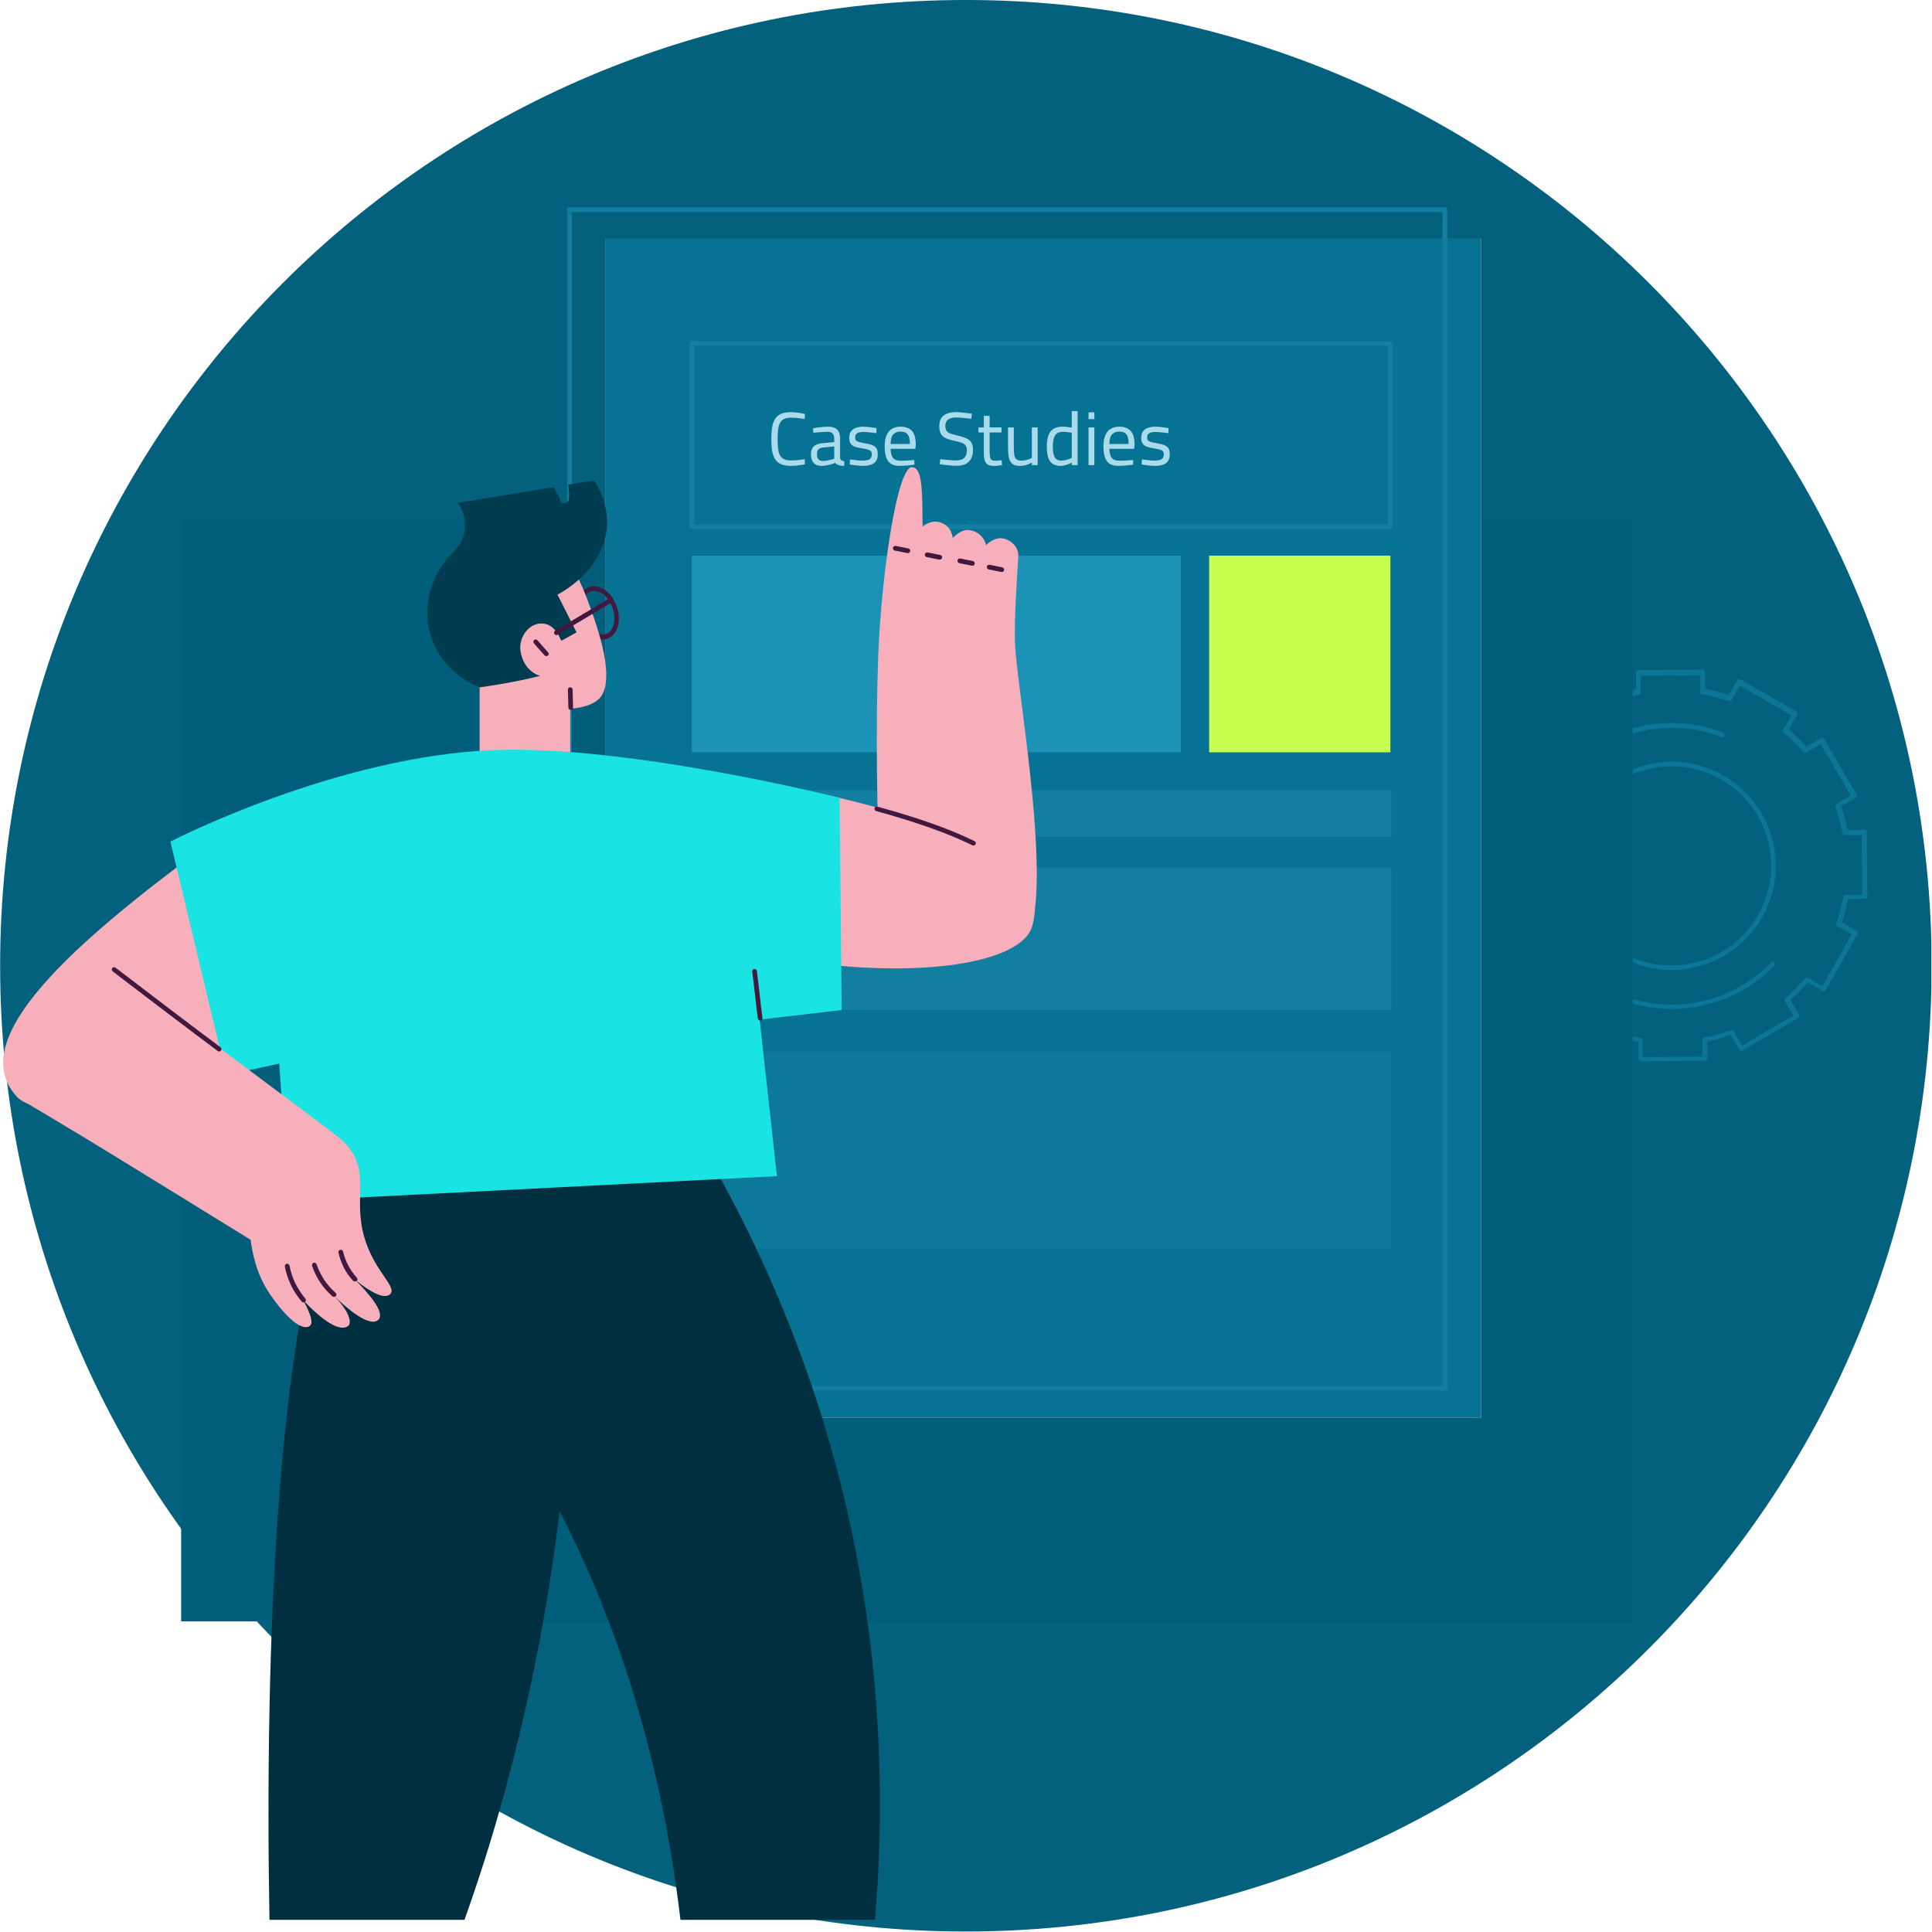 <svg width="461" height="461" viewBox="0 0 461 461" fill="none" xmlns="http://www.w3.org/2000/svg">
<g clip-path="url(#clip0_4170_5940)">
<path d="M230.472 460.882C357.742 460.882 460.915 357.709 460.915 230.439C460.915 103.169 357.742 -0.004 230.472 -0.004C103.202 -0.004 0.029 103.169 0.029 230.439C0.029 357.709 103.202 460.882 230.472 460.882Z" fill="#04617E"/>
<path d="M391.53 253.229C391.363 253.229 391.252 253.174 391.14 253.062C391.029 252.951 390.974 252.84 390.974 252.673V248.615C389.083 248.226 387.193 247.781 385.359 247.114L383.357 250.672C383.302 250.783 383.19 250.894 383.024 250.95C382.857 251.005 382.746 250.95 382.579 250.894L369.236 243.278C368.958 243.111 368.902 242.777 369.014 242.499L371.015 238.941C369.569 237.663 368.18 236.328 366.845 234.827L363.343 236.884C363.232 236.94 363.065 236.995 362.898 236.94C362.731 236.884 362.62 236.829 362.564 236.662L354.837 223.43C354.67 223.152 354.781 222.819 355.059 222.652L358.562 220.595C357.95 218.76 357.394 216.87 357.005 214.98H352.946C352.78 214.98 352.668 214.924 352.557 214.813C352.446 214.702 352.39 214.59 352.39 214.424L352.279 199.079C352.279 198.746 352.502 198.523 352.835 198.523H356.894C357.227 196.633 357.728 194.743 358.339 192.908L354.781 190.907C354.503 190.74 354.448 190.406 354.559 190.129L362.12 176.786C362.175 176.674 362.286 176.563 362.453 176.508C362.62 176.452 362.731 176.508 362.898 176.563L366.456 178.565C367.735 177.119 369.069 175.729 370.57 174.395L368.513 170.893C368.346 170.615 368.458 170.281 368.736 170.114L381.967 162.331C382.078 162.275 382.245 162.22 382.412 162.275C382.579 162.331 382.69 162.386 382.746 162.553L384.803 166.056C386.637 165.444 388.527 164.888 390.418 164.499V160.441C390.418 160.107 390.64 159.885 390.974 159.885L406.318 159.773C406.485 159.773 406.596 159.829 406.707 159.94C406.818 160.051 406.874 160.163 406.874 160.329V164.388C408.764 164.777 410.654 165.222 412.489 165.889L414.491 162.331C414.546 162.22 414.657 162.108 414.824 162.053C414.991 161.997 415.102 162.053 415.269 162.108L428.612 169.725C428.89 169.892 428.945 170.225 428.834 170.503L426.833 174.061C428.278 175.34 429.668 176.674 431.002 178.176L434.505 176.118C434.616 176.063 434.783 176.007 434.95 176.063C435.116 176.118 435.228 176.174 435.283 176.341L443.011 189.573C443.178 189.851 443.067 190.184 442.789 190.351L439.286 192.408C439.898 194.243 440.454 196.133 440.843 198.023H444.901C445.179 198.023 445.457 198.245 445.457 198.579L445.568 213.923C445.568 214.257 445.346 214.479 445.012 214.479H440.954C440.565 216.37 440.12 218.26 439.453 220.094L443.011 222.096C443.289 222.263 443.345 222.596 443.233 222.874L435.672 236.217C435.617 236.328 435.506 236.439 435.339 236.495C435.172 236.551 435.061 236.495 434.894 236.439L431.336 234.438C430.057 235.884 428.723 237.273 427.222 238.608L429.279 242.11C429.446 242.388 429.334 242.722 429.057 242.889L415.825 250.672C415.714 250.727 415.547 250.783 415.38 250.727C415.213 250.672 415.102 250.616 415.046 250.45L412.989 246.947C411.155 247.559 409.265 248.115 407.374 248.504V252.562C407.374 252.896 407.152 253.118 406.818 253.118L391.53 253.229ZM385.025 245.946C385.081 245.946 385.136 245.946 385.192 246.002C387.249 246.725 389.417 247.281 391.53 247.67C391.808 247.725 391.974 247.948 391.974 248.226V252.229L406.207 252.117V248.114C406.207 247.837 406.374 247.614 406.652 247.559C408.82 247.169 410.932 246.558 412.989 245.835C413.267 245.724 413.545 245.835 413.657 246.057L415.658 249.504L427.945 242.333L425.943 238.886C425.832 238.663 425.832 238.385 426.054 238.163C427.722 236.717 429.279 235.161 430.669 233.493C430.836 233.271 431.114 233.215 431.392 233.382L434.838 235.328L441.843 222.93L438.397 220.984C438.174 220.873 438.063 220.595 438.174 220.317C438.897 218.26 439.453 216.092 439.842 213.979C439.898 213.701 440.12 213.534 440.398 213.534H444.345L444.234 199.302H440.231C439.953 199.302 439.731 199.135 439.675 198.857C439.286 196.689 438.675 194.576 437.952 192.519C437.841 192.241 437.952 191.963 438.174 191.852L441.621 189.851L434.449 177.564L431.002 179.565C430.78 179.677 430.502 179.677 430.28 179.454C428.834 177.786 427.277 176.23 425.61 174.84C425.387 174.673 425.332 174.395 425.498 174.117L427.444 170.67L415.102 163.61L413.156 167.056C413.045 167.279 412.767 167.39 412.489 167.334C410.432 166.612 408.319 166.056 406.151 165.667C405.873 165.611 405.706 165.389 405.706 165.111V161.108L391.474 161.219V165.222C391.474 165.5 391.307 165.722 391.029 165.778C388.861 166.167 386.748 166.778 384.691 167.501C384.413 167.612 384.135 167.501 384.024 167.279L382.023 163.832L369.736 171.004L371.738 174.451C371.849 174.673 371.849 174.951 371.627 175.173C369.959 176.619 368.402 178.176 367.012 179.843C366.845 180.066 366.567 180.121 366.289 179.955L362.842 178.009L355.837 190.406L359.284 192.352C359.507 192.464 359.618 192.742 359.507 193.019C358.784 195.077 358.228 197.245 357.839 199.357C357.783 199.635 357.561 199.802 357.283 199.802H353.336L353.447 214.035H357.45C357.728 214.035 357.95 214.201 358.006 214.479C358.395 216.648 359.006 218.76 359.729 220.817C359.84 221.095 359.729 221.373 359.507 221.484L356.06 223.486L363.232 235.772L366.679 233.771C366.901 233.66 367.179 233.66 367.401 233.882C368.847 235.55 370.403 237.107 372.071 238.496C372.294 238.663 372.349 238.941 372.182 239.219L370.237 242.666L382.579 249.727L384.525 246.28C384.636 246.002 384.858 245.946 385.025 245.946ZM398.813 231.436C394.921 231.436 390.974 230.491 387.304 228.601C381.189 225.376 376.741 219.872 374.907 213.201C373.072 206.529 374.073 199.524 377.686 193.631C384.525 182.456 398.868 178.509 410.432 184.625C416.548 187.849 420.995 193.353 422.83 200.024C424.664 206.696 423.664 213.701 420.05 219.594C415.38 227.211 407.208 231.436 398.813 231.436ZM398.924 182.846C390.918 182.846 383.079 186.904 378.632 194.187C375.185 199.858 374.239 206.529 375.963 212.923C377.742 219.316 381.912 224.542 387.805 227.655C398.813 233.493 412.545 229.712 419.105 219.038C422.552 213.367 423.497 206.696 421.773 200.302C419.994 193.909 415.825 188.683 409.932 185.57C406.429 183.735 402.649 182.846 398.924 182.846Z" fill="#0D7697"/>
<path d="M398.87 240.721C393.088 240.721 387.306 239.275 382.025 236.273C365.679 226.989 359.953 206.085 369.238 189.74C373.296 182.568 379.801 177.175 387.528 174.451C395.201 171.727 403.54 171.893 411.101 174.784C411.379 174.896 411.546 175.229 411.434 175.507C411.323 175.785 410.99 175.952 410.712 175.841C395.645 170.003 378.244 176.23 370.238 190.351C361.232 206.196 366.791 226.377 382.58 235.383C395.645 242.833 412.046 240.498 422.554 229.713C422.776 229.49 423.11 229.49 423.332 229.713C423.554 229.935 423.554 230.269 423.332 230.491C416.716 237.218 407.876 240.721 398.87 240.721Z" fill="#0D7697"/>
<path d="M294.851 83.887H167.037V211.867H294.851V83.887Z" fill="#F18EA1"/>
<path d="M389.586 124.031H43.227V386.886H389.586V124.031Z" fill="#005E7B"/>
<path d="M144.531 338.285H353.402L353.402 56.972H144.531L144.531 338.285Z" fill="#FCC8D0"/>
<path d="M144.531 338.285H353.402L353.402 56.972H144.531L144.531 338.285Z" fill="#067294"/>
<path opacity="0.8" d="M188.621 111.168C187.685 111.168 186.917 111.03 186.317 110.754C185.73 110.478 185.268 110.07 184.932 109.53C184.596 108.991 184.362 108.325 184.23 107.533C184.11 106.741 184.05 105.829 184.05 104.797C184.05 103.741 184.11 102.811 184.23 102.007C184.362 101.204 184.596 100.532 184.932 99.992C185.268 99.452 185.73 99.044 186.317 98.768C186.917 98.492 187.685 98.354 188.621 98.354C189.053 98.354 189.479 98.378 189.899 98.426C190.331 98.462 190.733 98.516 191.105 98.588C191.477 98.648 191.795 98.708 192.059 98.768L192.005 99.974C191.741 99.926 191.417 99.878 191.033 99.83C190.649 99.782 190.259 99.74 189.863 99.704C189.467 99.668 189.107 99.65 188.783 99.65C188.099 99.65 187.541 99.752 187.109 99.956C186.689 100.16 186.365 100.478 186.137 100.91C185.909 101.33 185.754 101.863 185.67 102.511C185.586 103.147 185.544 103.909 185.544 104.797C185.544 105.661 185.586 106.417 185.67 107.065C185.754 107.701 185.903 108.229 186.119 108.649C186.347 109.057 186.677 109.362 187.109 109.566C187.541 109.77 188.105 109.872 188.801 109.872C189.305 109.872 189.857 109.842 190.457 109.782C191.069 109.71 191.585 109.638 192.005 109.566L192.059 110.79C191.771 110.85 191.435 110.91 191.051 110.97C190.667 111.03 190.265 111.078 189.845 111.114C189.425 111.15 189.017 111.168 188.621 111.168ZM196.053 111.168C195.225 111.168 194.595 110.934 194.163 110.466C193.732 109.998 193.516 109.314 193.516 108.415C193.516 107.827 193.618 107.347 193.821 106.975C194.025 106.603 194.331 106.321 194.739 106.129C195.159 105.925 195.675 105.799 196.287 105.751L199.059 105.481V104.707C199.059 104.095 198.921 103.663 198.645 103.411C198.381 103.159 197.985 103.033 197.457 103.033C197.157 103.033 196.797 103.045 196.377 103.069C195.969 103.093 195.561 103.123 195.153 103.159C194.745 103.195 194.385 103.231 194.073 103.267L194.001 102.205C194.289 102.145 194.637 102.085 195.045 102.025C195.453 101.965 195.879 101.917 196.323 101.881C196.767 101.833 197.175 101.809 197.547 101.809C198.231 101.809 198.789 101.917 199.221 102.133C199.653 102.337 199.965 102.655 200.157 103.087C200.361 103.507 200.463 104.047 200.463 104.707V109.261C200.487 109.524 200.589 109.716 200.769 109.836C200.961 109.956 201.201 110.034 201.489 110.07L201.435 111.168C201.171 111.168 200.931 111.15 200.715 111.114C200.499 111.09 200.295 111.048 200.103 110.988C199.947 110.928 199.797 110.856 199.653 110.772C199.521 110.688 199.389 110.586 199.257 110.466C199.029 110.562 198.735 110.664 198.375 110.772C198.027 110.88 197.649 110.97 197.241 111.042C196.845 111.126 196.449 111.168 196.053 111.168ZM196.287 109.998C196.611 109.998 196.947 109.968 197.295 109.908C197.643 109.848 197.973 109.776 198.285 109.692C198.597 109.608 198.855 109.53 199.059 109.458V106.525L196.449 106.777C195.909 106.825 195.519 106.981 195.279 107.245C195.051 107.509 194.937 107.887 194.937 108.379C194.937 108.883 195.051 109.278 195.279 109.566C195.507 109.854 195.843 109.998 196.287 109.998ZM205.933 111.168C205.657 111.168 205.321 111.15 204.925 111.114C204.541 111.078 204.157 111.036 203.773 110.988C203.389 110.928 203.047 110.874 202.748 110.826L202.82 109.62C203.119 109.656 203.455 109.698 203.827 109.746C204.211 109.794 204.583 109.836 204.943 109.872C205.303 109.896 205.591 109.908 205.807 109.908C206.299 109.908 206.707 109.866 207.031 109.782C207.355 109.686 207.601 109.53 207.769 109.314C207.937 109.099 208.021 108.793 208.021 108.397C208.021 108.097 207.955 107.863 207.823 107.695C207.703 107.527 207.469 107.389 207.121 107.281C206.785 107.173 206.293 107.071 205.645 106.975C204.973 106.867 204.409 106.735 203.953 106.579C203.509 106.411 203.179 106.165 202.963 105.841C202.748 105.517 202.64 105.055 202.64 104.455C202.64 103.783 202.796 103.255 203.107 102.871C203.419 102.487 203.821 102.217 204.313 102.061C204.817 101.893 205.339 101.809 205.879 101.809C206.215 101.809 206.581 101.827 206.977 101.863C207.385 101.899 207.781 101.947 208.165 102.007C208.549 102.055 208.879 102.103 209.155 102.151L209.119 103.357C208.831 103.309 208.495 103.267 208.111 103.231C207.727 103.183 207.343 103.147 206.959 103.123C206.575 103.087 206.239 103.069 205.951 103.069C205.591 103.069 205.267 103.111 204.979 103.195C204.691 103.267 204.463 103.399 204.295 103.591C204.127 103.783 204.043 104.053 204.043 104.401C204.043 104.665 204.103 104.881 204.223 105.049C204.343 105.205 204.571 105.337 204.907 105.445C205.243 105.553 205.729 105.661 206.365 105.769C207.109 105.889 207.703 106.039 208.147 106.219C208.603 106.399 208.933 106.651 209.137 106.975C209.341 107.299 209.443 107.755 209.443 108.343C209.443 109.398 209.131 110.136 208.507 110.556C207.883 110.964 207.025 111.168 205.933 111.168ZM214.695 111.168C213.795 111.168 213.081 110.994 212.553 110.646C212.037 110.298 211.665 109.782 211.437 109.099C211.209 108.415 211.095 107.563 211.095 106.543C211.095 105.403 211.251 104.491 211.563 103.807C211.875 103.111 212.313 102.607 212.877 102.295C213.441 101.971 214.107 101.809 214.875 101.809C216.075 101.809 216.98 102.145 217.592 102.817C218.204 103.477 218.51 104.545 218.51 106.021L218.438 107.083H212.517C212.529 108.019 212.703 108.727 213.039 109.207C213.375 109.686 213.981 109.926 214.857 109.926C215.193 109.926 215.559 109.92 215.955 109.908C216.363 109.884 216.764 109.86 217.16 109.836C217.556 109.812 217.892 109.788 218.168 109.764L218.204 110.862C217.916 110.91 217.562 110.958 217.142 111.006C216.734 111.054 216.315 111.09 215.883 111.114C215.451 111.15 215.055 111.168 214.695 111.168ZM212.517 105.949H217.106C217.106 104.845 216.926 104.077 216.567 103.645C216.219 103.201 215.655 102.979 214.875 102.979C214.119 102.979 213.537 103.207 213.129 103.663C212.721 104.119 212.517 104.881 212.517 105.949ZM228.168 111.15C227.808 111.15 227.388 111.126 226.908 111.078C226.428 111.042 225.948 110.994 225.468 110.934C225 110.862 224.586 110.802 224.227 110.754L224.37 109.566C224.718 109.602 225.12 109.644 225.576 109.692C226.044 109.74 226.5 109.782 226.944 109.818C227.4 109.854 227.784 109.872 228.096 109.872C228.972 109.872 229.626 109.674 230.058 109.278C230.49 108.883 230.706 108.265 230.706 107.425C230.706 106.969 230.616 106.609 230.436 106.345C230.268 106.069 229.98 105.853 229.572 105.697C229.176 105.529 228.642 105.379 227.97 105.247C227.106 105.067 226.386 104.857 225.81 104.617C225.246 104.365 224.82 104.011 224.532 103.555C224.257 103.099 224.119 102.481 224.119 101.701C224.119 100.898 224.281 100.25 224.604 99.758C224.94 99.266 225.408 98.906 226.008 98.678C226.62 98.45 227.328 98.336 228.132 98.336C228.492 98.336 228.9 98.36 229.356 98.408C229.824 98.444 230.28 98.492 230.724 98.552C231.18 98.6 231.57 98.654 231.894 98.714L231.768 99.92C231.42 99.872 231.018 99.83 230.562 99.794C230.106 99.746 229.668 99.704 229.248 99.668C228.828 99.632 228.492 99.614 228.24 99.614C227.364 99.614 226.698 99.776 226.242 100.1C225.798 100.424 225.576 100.928 225.576 101.611C225.576 102.139 225.672 102.541 225.864 102.817C226.068 103.093 226.392 103.309 226.836 103.465C227.28 103.621 227.862 103.783 228.582 103.951C229.206 104.095 229.74 104.251 230.184 104.419C230.64 104.587 231.012 104.797 231.3 105.049C231.6 105.289 231.816 105.595 231.948 105.967C232.092 106.327 232.163 106.777 232.163 107.317C232.163 108.229 232.002 108.967 231.678 109.53C231.354 110.094 230.892 110.508 230.292 110.772C229.692 111.024 228.984 111.15 228.168 111.15ZM237.257 111.186C236.633 111.186 236.135 111.09 235.763 110.898C235.403 110.706 235.145 110.376 234.989 109.908C234.833 109.428 234.755 108.757 234.755 107.893V103.195H233.477V101.989H234.755V99.236H236.141V101.989H238.966V103.195H236.141V107.479C236.141 108.115 236.165 108.613 236.213 108.973C236.273 109.32 236.393 109.566 236.573 109.71C236.753 109.854 237.035 109.926 237.419 109.926C237.539 109.926 237.695 109.92 237.887 109.908C238.079 109.896 238.271 109.884 238.463 109.872C238.667 109.848 238.847 109.83 239.002 109.818L239.092 110.988C238.829 111.024 238.517 111.066 238.157 111.114C237.797 111.162 237.497 111.186 237.257 111.186ZM243.35 111.168C242.583 111.168 241.995 111.012 241.587 110.7C241.179 110.388 240.897 109.902 240.741 109.243C240.597 108.583 240.525 107.731 240.525 106.687V101.989H241.911V106.687C241.911 107.479 241.947 108.109 242.019 108.577C242.103 109.045 242.277 109.386 242.541 109.602C242.805 109.806 243.2 109.908 243.728 109.908C244.256 109.908 244.736 109.836 245.168 109.692C245.6 109.548 245.948 109.404 246.212 109.261V101.989H247.598V110.988H246.212V110.358C245.828 110.574 245.408 110.766 244.952 110.934C244.508 111.09 243.974 111.168 243.35 111.168ZM253.037 111.168C252.677 111.168 252.335 111.126 252.011 111.042C251.687 110.97 251.388 110.838 251.112 110.646C250.848 110.454 250.614 110.19 250.41 109.854C250.206 109.506 250.05 109.063 249.942 108.523C249.834 107.983 249.78 107.329 249.78 106.561C249.78 105.493 249.906 104.611 250.158 103.915C250.41 103.207 250.812 102.679 251.364 102.331C251.915 101.983 252.647 101.809 253.559 101.809C253.907 101.809 254.297 101.839 254.729 101.899C255.161 101.947 255.497 101.995 255.737 102.043V98.084H257.141V110.988H255.755V110.394C255.563 110.502 255.311 110.616 254.999 110.736C254.699 110.856 254.375 110.958 254.027 111.042C253.691 111.126 253.361 111.168 253.037 111.168ZM253.217 109.908C253.529 109.908 253.841 109.872 254.153 109.8C254.477 109.728 254.777 109.644 255.053 109.548C255.329 109.44 255.557 109.344 255.737 109.261V103.231C255.593 103.207 255.395 103.183 255.143 103.159C254.891 103.123 254.627 103.093 254.351 103.069C254.087 103.045 253.847 103.033 253.631 103.033C253.019 103.033 252.539 103.165 252.191 103.429C251.843 103.693 251.592 104.089 251.436 104.617C251.292 105.133 251.22 105.781 251.22 106.561C251.22 107.281 251.274 107.863 251.382 108.307C251.49 108.739 251.634 109.075 251.813 109.314C252.005 109.542 252.221 109.698 252.461 109.782C252.701 109.866 252.953 109.908 253.217 109.908ZM259.737 110.988V101.989H261.123V110.988H259.737ZM259.737 100.01V98.39H261.123V100.01H259.737ZM266.895 111.168C265.995 111.168 265.281 110.994 264.753 110.646C264.237 110.298 263.866 109.782 263.638 109.099C263.41 108.415 263.296 107.563 263.296 106.543C263.296 105.403 263.452 104.491 263.764 103.807C264.075 103.111 264.513 102.607 265.077 102.295C265.641 101.971 266.307 101.809 267.075 101.809C268.275 101.809 269.181 102.145 269.793 102.817C270.405 103.477 270.711 104.545 270.711 106.021L270.639 107.083H264.717C264.729 108.019 264.903 108.727 265.239 109.207C265.575 109.686 266.181 109.926 267.057 109.926C267.393 109.926 267.759 109.92 268.155 109.908C268.563 109.884 268.965 109.86 269.361 109.836C269.757 109.812 270.093 109.788 270.369 109.764L270.405 110.862C270.117 110.91 269.763 110.958 269.343 111.006C268.935 111.054 268.515 111.09 268.083 111.114C267.651 111.15 267.255 111.168 266.895 111.168ZM264.717 105.949H269.307C269.307 104.845 269.127 104.077 268.767 103.645C268.419 103.201 267.855 102.979 267.075 102.979C266.319 102.979 265.737 103.207 265.329 103.663C264.921 104.119 264.717 104.881 264.717 105.949ZM275.604 111.168C275.328 111.168 274.992 111.15 274.596 111.114C274.212 111.078 273.828 111.036 273.444 110.988C273.06 110.928 272.718 110.874 272.418 110.826L272.49 109.62C272.79 109.656 273.126 109.698 273.498 109.746C273.882 109.794 274.254 109.836 274.614 109.872C274.974 109.896 275.262 109.908 275.478 109.908C275.97 109.908 276.378 109.866 276.702 109.782C277.026 109.686 277.272 109.53 277.44 109.314C277.608 109.099 277.692 108.793 277.692 108.397C277.692 108.097 277.626 107.863 277.494 107.695C277.374 107.527 277.14 107.389 276.792 107.281C276.456 107.173 275.964 107.071 275.316 106.975C274.644 106.867 274.08 106.735 273.624 106.579C273.18 106.411 272.85 106.165 272.634 105.841C272.418 105.517 272.31 105.055 272.31 104.455C272.31 103.783 272.466 103.255 272.778 102.871C273.09 102.487 273.492 102.217 273.984 102.061C274.488 101.893 275.01 101.809 275.55 101.809C275.886 101.809 276.252 101.827 276.648 101.863C277.056 101.899 277.452 101.947 277.836 102.007C278.22 102.055 278.55 102.103 278.826 102.151L278.79 103.357C278.502 103.309 278.166 103.267 277.782 103.231C277.398 103.183 277.014 103.147 276.63 103.123C276.246 103.087 275.91 103.069 275.622 103.069C275.262 103.069 274.938 103.111 274.65 103.195C274.362 103.267 274.134 103.399 273.966 103.591C273.798 103.783 273.714 104.053 273.714 104.401C273.714 104.665 273.774 104.881 273.894 105.049C274.014 105.205 274.242 105.337 274.578 105.445C274.914 105.553 275.4 105.661 276.036 105.769C276.78 105.889 277.374 106.039 277.818 106.219C278.274 106.399 278.604 106.651 278.808 106.975C279.011 107.299 279.113 107.755 279.113 108.343C279.113 109.398 278.802 110.136 278.178 110.556C277.554 110.964 276.696 111.168 275.604 111.168Z" fill="#D3F5FF"/>
<path d="M344.775 331.846H135.904C135.57 331.846 135.348 331.623 135.348 331.29V50.032C135.348 49.699 135.57 49.477 135.904 49.477H344.775C345.109 49.477 345.331 49.699 345.331 50.032V331.345C345.331 331.623 345.053 331.846 344.775 331.846ZM136.46 330.734H344.219V50.589H136.46V330.734Z" fill="#137FA0"/>
<path d="M331.766 126.256H165.091C164.758 126.256 164.535 126.034 164.535 125.7V81.947C164.535 81.613 164.758 81.391 165.091 81.391H331.766C332.1 81.391 332.322 81.613 332.322 81.947V125.7C332.322 125.978 332.1 126.256 331.766 126.256ZM165.647 125.144H331.21V82.502H165.647V125.144Z" fill="#137FA0"/>
<path d="M281.786 132.59H165.092V179.512H281.786V132.59Z" fill="#1D92B7"/>
<path d="M331.767 132.59H288.514V179.512H331.767V132.59Z" fill="#C7FF50"/>
<path d="M331.989 188.574H165.314V199.693H331.989V188.574Z" fill="#137FA0"/>
<path opacity="0.5" d="M331.986 250.965H165.008V297.959H331.986V250.965Z" fill="#137FA0"/>
<path d="M331.986 206.973H165.008V240.968H331.986V206.973Z" fill="#137FA0"/>
<path d="M138.183 162.893C141.192 162.893 143.631 160.453 143.631 157.444C143.631 154.435 141.192 151.996 138.183 151.996C135.174 151.996 132.734 154.435 132.734 157.444C132.734 160.453 135.174 162.893 138.183 162.893Z" fill="#BC2649"/>
<path d="M143.799 152.608C143.243 152.608 142.631 152.441 142.02 152.163C140.463 151.441 139.129 149.773 138.406 147.827C137.183 144.436 138.184 140.989 140.574 140.099C141.798 139.654 143.132 139.932 144.41 140.822C145.634 141.712 146.579 143.046 147.135 144.658C148.358 148.049 147.357 151.496 144.966 152.386C144.633 152.497 144.244 152.608 143.799 152.608ZM141.742 140.989C141.464 140.989 141.186 141.044 140.964 141.1C139.129 141.767 138.462 144.602 139.462 147.382C140.074 149.106 141.242 150.496 142.52 151.107C143.243 151.441 143.966 151.496 144.633 151.274C146.468 150.607 147.135 147.771 146.134 144.992C145.634 143.602 144.8 142.434 143.799 141.656C143.076 141.267 142.409 140.989 141.742 140.989Z" fill="#41193E"/>
<path d="M141.129 145.717C138.015 136.933 135.402 132.096 130.287 129.706C123.394 126.481 115.944 130.428 115.221 130.873C114.721 131.151 107.549 134.598 106.326 142.548C105.158 150.387 108.16 158.615 114.443 163.341V180.853C114.443 186.469 119.002 191.027 124.617 191.027H125.895C131.51 191.027 136.069 186.469 136.069 180.853V169.123C139.627 168.845 142.463 167.789 143.575 165.954C145.576 162.729 144.853 156.058 141.129 145.717Z" fill="#F7AFBC"/>
<path d="M141.796 114.637C139.739 114.97 137.626 115.304 135.569 115.637C135.68 116.36 135.792 117.194 135.792 118.084C135.792 118.417 135.792 118.695 135.736 119.029C135.68 119.529 135.347 119.974 134.846 120.029C134.346 120.085 133.846 119.807 133.679 119.362V119.307C133.179 118.084 132.623 117.083 132.067 116.249C124.45 117.472 116.834 118.751 109.217 119.974C109.717 120.697 110.996 122.698 110.94 125.422C110.885 129.592 107.883 132.094 107.438 132.483C102.379 137.987 100.655 145.659 102.99 152.386C105.826 160.503 113.331 163.561 114.499 164.005C116.111 163.783 117.779 163.505 119.502 163.227C122.782 162.671 125.896 162.004 128.842 161.281C126.007 160.336 124.506 157.834 124.172 155.11C123.839 152.164 126.007 148.883 129.009 148.772C130.955 148.717 132.511 149.717 133.957 152.886C135.069 152.275 136.459 151.496 137.571 150.885C136.07 147.883 134.513 144.881 133.012 141.878C133.512 141.656 144.298 136.097 144.854 125.255C145.02 120.307 142.908 116.416 141.796 114.637Z" fill="#003C4F"/>
<path d="M132.79 151.552C132.623 151.552 132.4 151.441 132.289 151.274C132.123 150.996 132.234 150.662 132.456 150.496L145.41 142.768C145.688 142.601 146.021 142.712 146.188 142.935C146.355 143.213 146.244 143.546 146.021 143.713L133.068 151.441C132.956 151.496 132.901 151.552 132.79 151.552Z" fill="#41193E"/>
<path d="M136.181 169.397C135.903 169.397 135.625 169.175 135.625 168.841L135.514 164.56C135.514 164.226 135.736 164.004 136.07 164.004C136.348 164.004 136.626 164.226 136.626 164.56L136.737 168.841C136.793 169.119 136.515 169.397 136.181 169.397C136.237 169.397 136.237 169.397 136.181 169.397Z" fill="#41193E"/>
<path d="M130.342 156.556C130.176 156.556 130.064 156.501 129.953 156.389C129.453 155.833 129.008 155.333 128.563 154.833C128.174 154.388 127.84 153.999 127.395 153.498C127.173 153.276 127.229 152.942 127.451 152.72C127.674 152.497 128.007 152.553 128.23 152.775C128.674 153.276 129.064 153.665 129.397 154.11C129.842 154.61 130.287 155.111 130.787 155.667C131.01 155.889 130.954 156.223 130.732 156.445C130.62 156.501 130.509 156.556 130.342 156.556Z" fill="#41193E"/>
<path d="M162.366 458.102H208.788C213.013 408.845 207.509 341.407 167.091 272.692L75.025 271.246L112.997 329.065C112.997 329.065 152.192 371.929 162.366 458.102Z" fill="#00303F"/>
<path d="M110.83 458.103C144.743 363.091 136.07 277.418 136.07 277.418L83.421 274.305C65.52 308.607 63.185 395.669 64.297 458.103H110.83Z" fill="#00303F"/>
<path d="M190.498 188.188C230.249 196.638 250.708 206.256 246.26 221.1C243.703 229.662 219.852 233.942 188.107 228.939C188.83 216.096 189.275 203.699 190.498 188.188Z" fill="#F7AFBC"/>
<path d="M209.901 206.315C209.29 196.308 208.901 173.514 209.568 156.113C210.29 137.822 214.015 110.913 217.74 111.469C219.853 111.803 220.131 115.583 220.131 125.702C220.631 125.201 222.41 123.978 224.356 124.646C227.191 125.591 227.247 128.148 227.358 128.37C227.525 128.204 229.304 126.202 231.305 126.48C233.585 126.814 234.864 128.37 235.308 130.094C235.698 129.649 237.421 128.092 239.311 128.482C241.313 128.815 243.147 130.65 242.981 132.762C242.758 136.654 241.924 148.107 242.202 153.722C242.758 164.785 249.93 203.925 246.427 220.158C234.252 212.597 222.132 213.765 209.901 206.315Z" fill="#F7AFBC"/>
<path d="M232.251 201.755C232.195 201.755 232.084 201.755 232.029 201.699C226.247 198.864 218.741 196.196 209.068 193.527C208.79 193.471 208.623 193.138 208.679 192.86C208.734 192.582 209.068 192.359 209.346 192.471C219.075 195.139 226.636 197.808 232.529 200.699C232.807 200.81 232.918 201.144 232.807 201.421C232.64 201.644 232.418 201.755 232.251 201.755Z" fill="#41193E"/>
<path d="M216.628 131.982C216.572 131.982 216.572 131.982 216.516 131.982L213.514 131.371C213.236 131.315 213.014 131.037 213.069 130.703C213.125 130.425 213.403 130.203 213.736 130.259L216.739 130.87C217.017 130.926 217.239 131.204 217.184 131.537C217.128 131.815 216.906 131.982 216.628 131.982Z" fill="#41193E"/>
<path d="M224.245 133.541C224.189 133.541 224.189 133.541 224.134 133.541L221.131 132.929C220.853 132.874 220.631 132.596 220.686 132.262C220.742 131.984 221.02 131.762 221.354 131.817L224.356 132.429C224.634 132.484 224.856 132.762 224.801 133.096C224.745 133.318 224.523 133.541 224.245 133.541Z" fill="#41193E"/>
<path d="M232.028 134.986C231.972 134.986 231.972 134.986 231.917 134.986L228.914 134.375C228.636 134.319 228.414 134.041 228.47 133.707C228.525 133.429 228.803 133.207 229.137 133.262L232.139 133.874C232.417 133.93 232.64 134.208 232.584 134.541C232.528 134.819 232.306 134.986 232.028 134.986Z" fill="#41193E"/>
<path d="M239.034 136.486C238.978 136.486 238.978 136.486 238.923 136.486L235.92 135.875C235.642 135.819 235.42 135.541 235.475 135.207C235.531 134.929 235.809 134.707 236.143 134.762L239.145 135.374C239.423 135.43 239.646 135.708 239.59 136.041C239.534 136.319 239.312 136.486 239.034 136.486Z" fill="#41193E"/>
<path d="M52.12 199.645C11.424 228.999 -7.256 249.291 3.975 261.633C10.479 268.75 39.722 260.966 72.968 239.284C66.686 226.942 60.07 214.377 52.12 199.645Z" fill="#F7AFBC"/>
<path d="M40.666 200.812C40.666 200.812 80.25 180.353 118.11 178.963C150.411 177.796 200.336 190.36 200.336 190.36L200.836 241.008L181.267 243.287L185.381 280.647L68.909 286.596L66.629 253.795L53.953 256.519L40.666 200.812Z" fill="#1AE3E3"/>
<path d="M181.377 243.51C181.099 243.51 180.877 243.288 180.821 243.01C180.599 241.397 180.377 239.34 180.154 237.394C179.932 235.449 179.709 233.447 179.487 231.835C179.431 231.557 179.654 231.223 179.987 231.223C180.265 231.168 180.599 231.39 180.599 231.724C180.821 233.336 181.044 235.393 181.266 237.339C181.488 239.285 181.711 241.286 181.933 242.898C181.989 243.176 181.766 243.51 181.433 243.51C181.433 243.51 181.433 243.51 181.377 243.51Z" fill="#41193E"/>
<path d="M23.823 228.383C53.011 250.788 74.137 266.132 80.475 271.136C81.142 271.636 82.309 272.581 83.477 274.138C87.758 279.92 84.811 285.312 86.479 293.429C88.425 302.658 94.707 306.772 93.206 308.663C92.15 309.997 89.37 309.107 84.756 305.382C87.924 308.607 92.039 313.221 90.26 314.945C88.091 316.835 82.587 312.054 79.418 308.941C83.254 312.665 84.2 315.779 82.921 316.502C80.975 317.669 77.306 315.445 72.413 310.33C74.804 314.834 74.693 316.224 73.47 316.613C71.19 317.28 67.243 312.999 64.352 308.718C61.072 303.826 60.238 298.933 59.793 295.82C37.722 282.255 23.212 273.137 5.199 262.518C1.529 260.461 13.871 237.834 23.823 228.383Z" fill="#F7AFBC"/>
<path d="M52.289 250.9C52.178 250.9 52.067 250.845 51.956 250.789C43.116 244.173 34.943 237.947 26.882 231.776C26.66 231.609 26.604 231.22 26.771 230.997C26.938 230.775 27.327 230.719 27.549 230.886C35.611 237.057 43.783 243.284 52.623 249.9C52.845 250.066 52.901 250.456 52.734 250.678C52.623 250.789 52.456 250.9 52.289 250.9Z" fill="#41193E"/>
<path d="M84.645 305.776C84.478 305.776 84.367 305.72 84.256 305.609C83.366 304.664 82.588 303.551 82.032 302.439C81.476 301.327 81.031 300.104 80.753 298.881C80.697 298.603 80.864 298.269 81.198 298.214C81.476 298.158 81.809 298.325 81.865 298.658C82.143 299.826 82.532 300.883 83.088 301.939C83.644 302.995 84.367 303.996 85.145 304.886C85.368 305.108 85.368 305.442 85.09 305.664C84.923 305.72 84.756 305.776 84.645 305.776Z" fill="#41193E"/>
<path d="M79.696 309.441C79.585 309.441 79.418 309.385 79.307 309.33C78.195 308.329 77.195 307.217 76.361 305.938C75.582 304.715 74.915 303.437 74.47 302.047C74.359 301.769 74.526 301.435 74.804 301.324C75.082 301.213 75.415 301.379 75.527 301.657C75.972 302.936 76.583 304.159 77.306 305.327C78.084 306.494 79.029 307.551 80.085 308.496C80.308 308.718 80.364 309.052 80.141 309.274C80.03 309.385 79.863 309.441 79.696 309.441Z" fill="#41193E"/>
<path d="M72.469 310.776C72.302 310.776 72.135 310.721 72.024 310.61C70.968 309.387 70.078 308.052 69.411 306.607C68.744 305.217 68.244 303.716 67.966 302.215C67.91 301.937 68.132 301.603 68.41 301.548C68.688 301.492 69.022 301.714 69.078 301.992C69.356 303.438 69.8 304.828 70.412 306.106C71.079 307.441 71.913 308.719 72.858 309.887C73.08 310.109 73.025 310.443 72.802 310.665C72.747 310.721 72.58 310.776 72.469 310.776Z" fill="#41193E"/>
</g>
<defs>
<clipPath id="clip0_4170_5940">
<rect width="460.83" height="460.941" fill="white" transform="translate(0.029)"/>
</clipPath>
</defs>
</svg>
